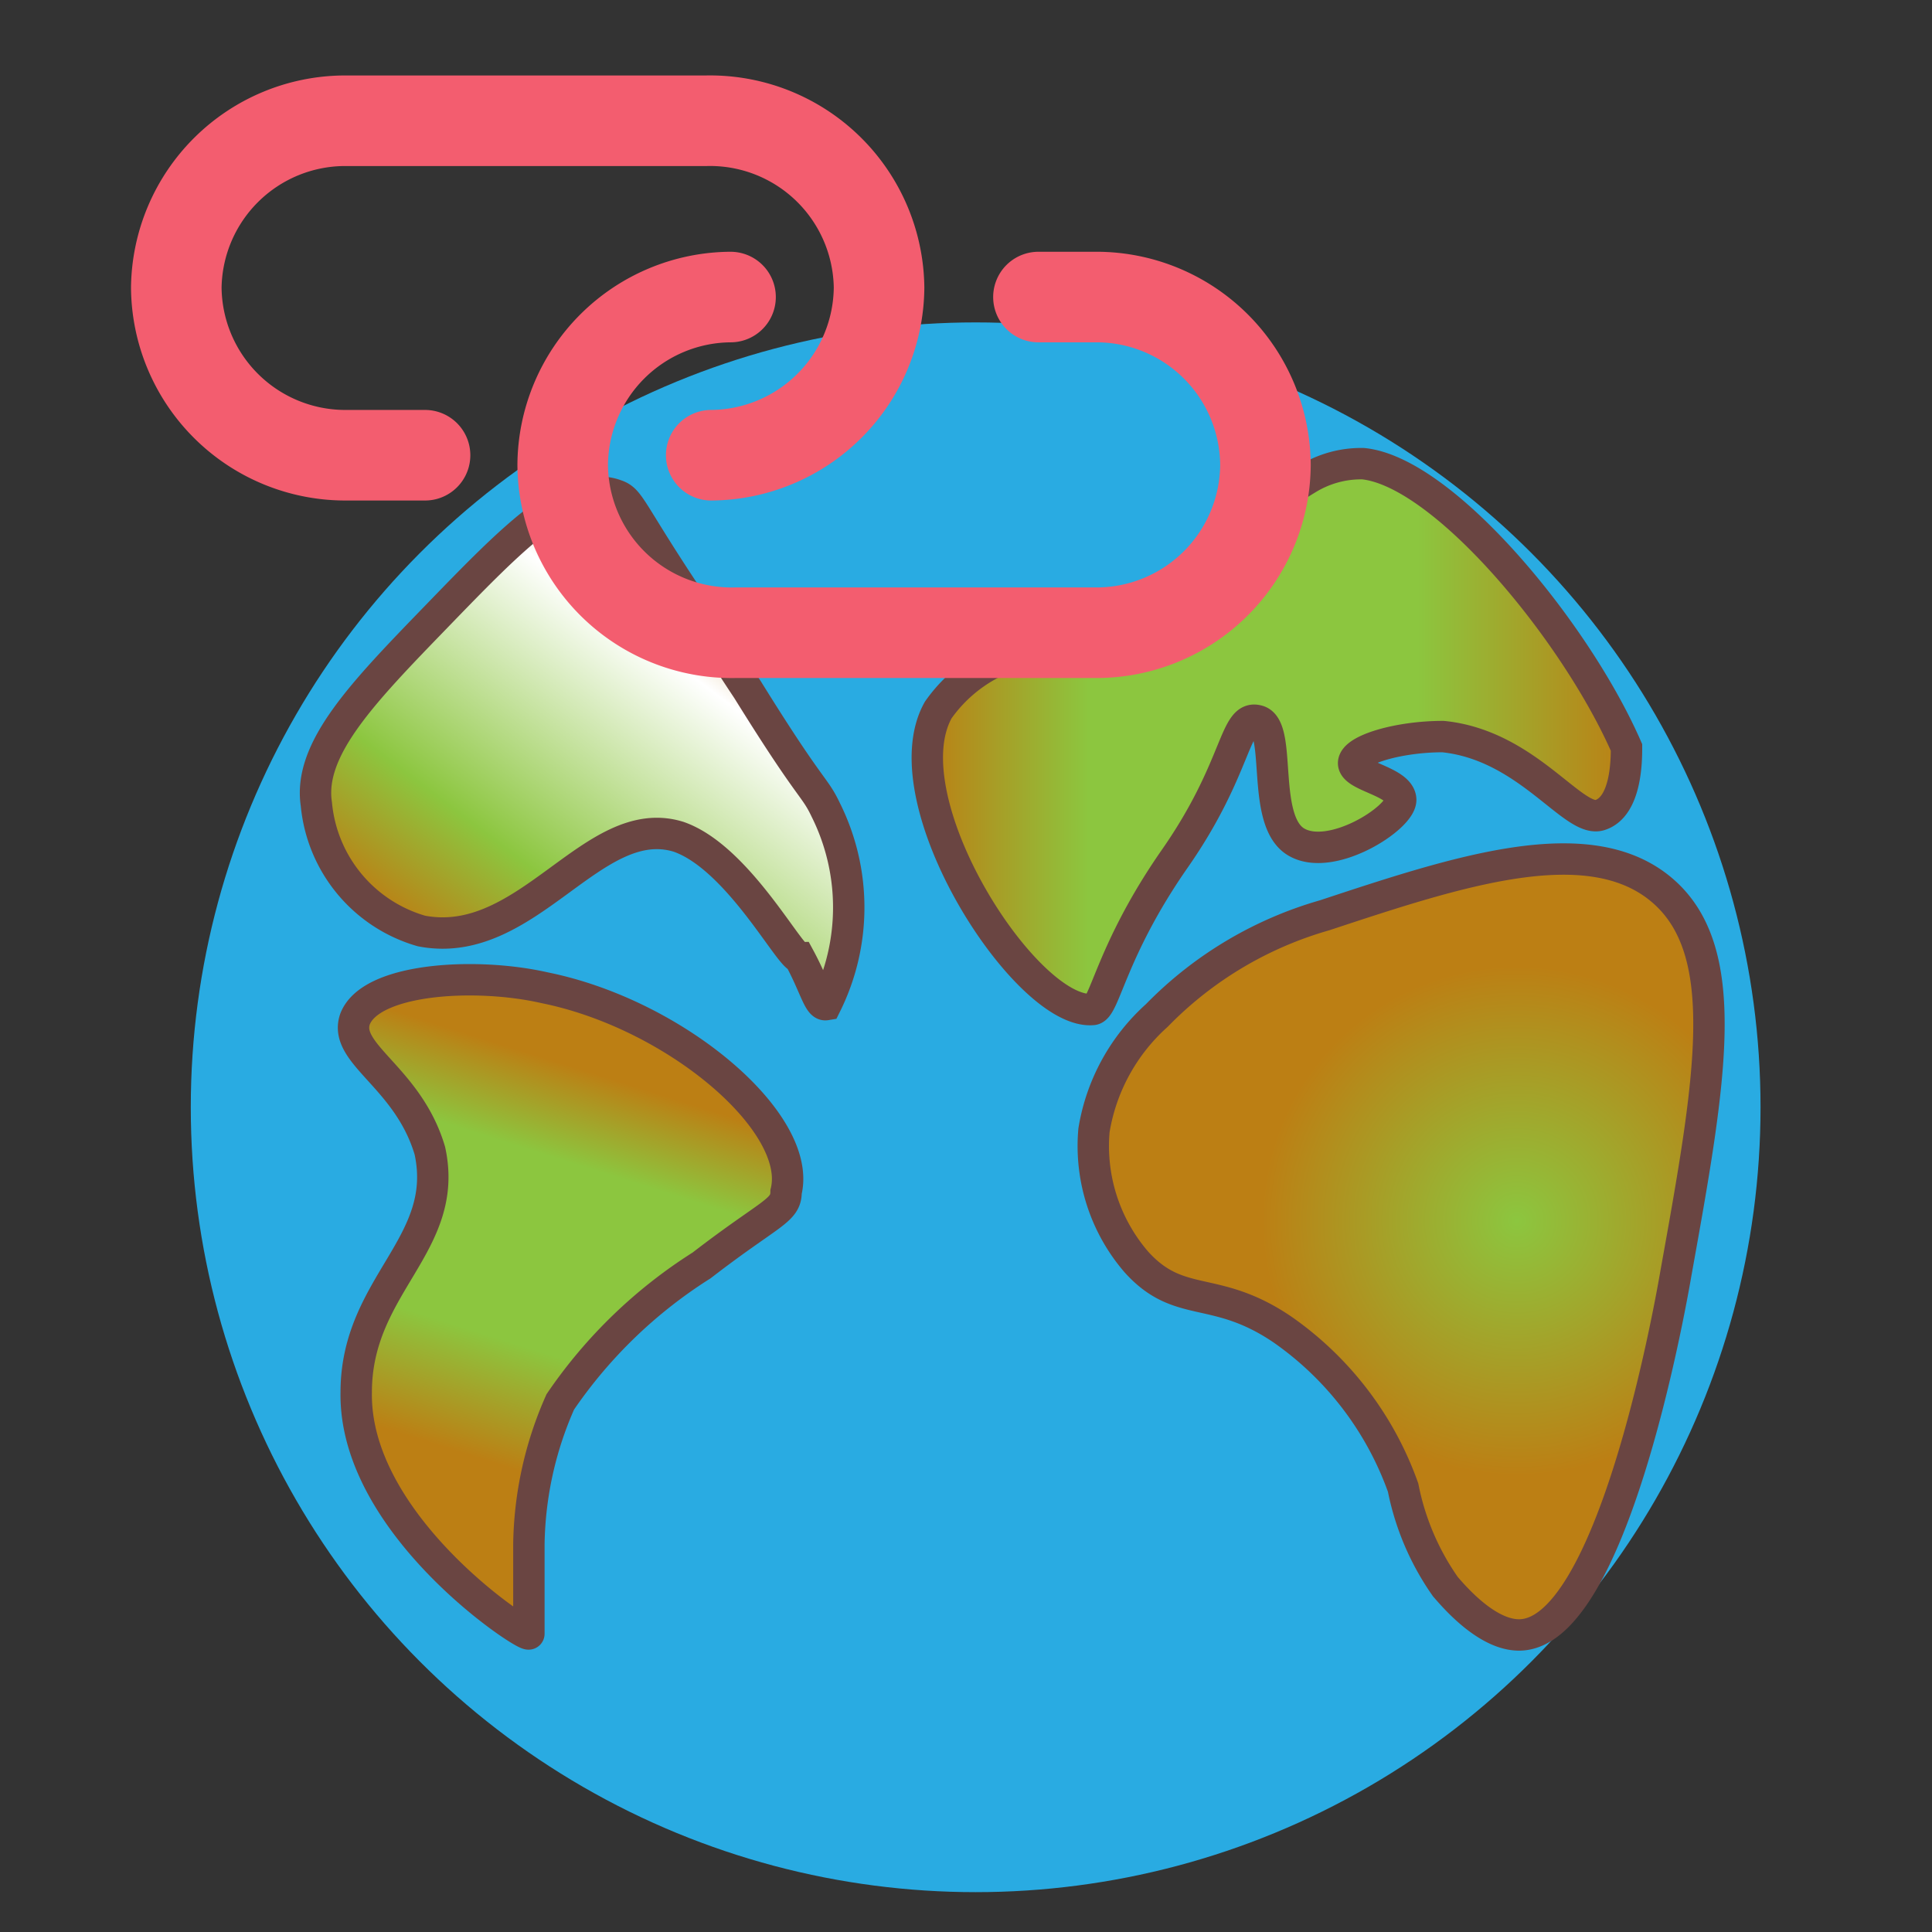 <svg id="Layer_1" data-name="Layer 1" xmlns="http://www.w3.org/2000/svg" xmlns:xlink="http://www.w3.org/1999/xlink" viewBox="0 0 16 16"><rect x="0" y="0" width="16" height="16" fill="#333333" stroke="none"/><defs><style>.cls-1{fill:#29abe2;}.cls-2,.cls-3,.cls-4,.cls-5{stroke:#6a4542;stroke-width:0.26px;}.cls-2,.cls-3,.cls-4,.cls-5,.cls-6{stroke-miterlimit:10;}.cls-2{fill:url(#linear-gradient);}.cls-3{fill:url(#linear-gradient-2);}.cls-4{fill:url(#radial-gradient);}.cls-5{fill:url(#linear-gradient-3);}.cls-6{fill:none;stroke:#f35d6f;stroke-linecap:round;stroke-width:0.75px;}</style><linearGradient id="linear-gradient" x1="4.82" y1="8.86" x2="3.82" y2="12.03" gradientUnits="userSpaceOnUse"><stop offset="0" stop-color="#bc7f14"/><stop offset="0.23" stop-color="#8cc63f"/><stop offset="0.7" stop-color="#8cc63f"/><stop offset="1" stop-color="#bc7f14"/></linearGradient><linearGradient id="linear-gradient-2" x1="4.06" y1="8.2" x2="6.72" y2="4.69" gradientUnits="userSpaceOnUse"><stop offset="0" stop-color="#bc7f14"/><stop offset="0.23" stop-color="#8cc63f"/><stop offset="0.7" stop-color="#fff"/><stop offset="1" stop-color="#bc7f14"/></linearGradient><radialGradient id="radial-gradient" cx="12.56" cy="10.11" r="2.11" gradientUnits="userSpaceOnUse"><stop offset="0" stop-color="#bc7f14"/><stop offset="0" stop-color="#8cc63f"/><stop offset="1" stop-color="#bc7f14"/></radialGradient><linearGradient id="linear-gradient-3" x1="7.68" y1="6.1" x2="13.48" y2="6.1" xlink:href="#linear-gradient"/></defs><title>application-weblink</title><circle class="cls-1" cx="8.08" cy="9.17" r="6.5"/><path class="cls-2" d="M2.94,8.44c.13-.34,1-.39,1.57-.26,1.09.22,2.14,1.12,2,1.69,0,.16-.13.17-.7.61a4,4,0,0,0-1.17,1.13,3,3,0,0,0-.26,1.18c0,.51,0,.69,0,.74s-1.45-.89-1.43-2c0-.89.78-1.22.61-2C3.38,8.92,2.84,8.73,2.94,8.44Z"/><path class="cls-3" d="M3.49,7.71c.88.17,1.42-1,2.13-.78.49.17.92,1,1,1,.13.24.16.4.22.39a1.81,1.81,0,0,0,0-1.61c-.1-.21-.11-.13-.65-1-.22-.33-.27-.43-.48-.74-.5-.75-.49-.83-.61-.87-.38-.14-.87.37-1.48,1s-1.07,1.1-1,1.56A1.21,1.21,0,0,0,3.49,7.71Z"/><path class="cls-4" d="M9.58,8.41a1.63,1.63,0,0,0-.52.95,1.47,1.47,0,0,0,.35,1.09c.36.4.65.18,1.21.56a2.7,2.7,0,0,1,1,1.31,2.15,2.15,0,0,0,.35.82c.07.08.34.4.61.4.76,0,1.24-2.65,1.3-3,.29-1.61.48-2.68-.13-3.18s-1.69-.14-2.78.22A3.15,3.15,0,0,0,9.58,8.41Z"/><path class="cls-5" d="M9.05,8.36c-.55.05-1.7-1.73-1.28-2.48a1.23,1.23,0,0,1,.65-.47c.84-.36,1.09-.28,1.51-.61s.39-.53.89-.83a.85.85,0,0,1,.47-.13c.67.07,1.76,1.39,2.18,2.35,0,.1,0,.49-.22.56s-.6-.58-1.3-.65c-.37,0-.74.11-.74.22s.38.15.39.3-.58.53-.87.35-.11-.94-.31-1-.16.38-.69,1.14S9.15,8.35,9.05,8.36Z"/><path class="cls-6" d="M3.52,3.77H2.85A1.4,1.4,0,0,1,1.46,2.38h0A1.4,1.4,0,0,1,2.85,1h3A1.4,1.4,0,0,1,7.28,2.38h0A1.4,1.4,0,0,1,5.89,3.77"/><path class="cls-6" d="M8.6,2.46h.49a1.4,1.4,0,0,1,1.39,1.39h0A1.4,1.4,0,0,1,9.09,5.24h-3A1.4,1.4,0,0,1,4.66,3.85h0A1.4,1.4,0,0,1,6.05,2.46"/></svg>